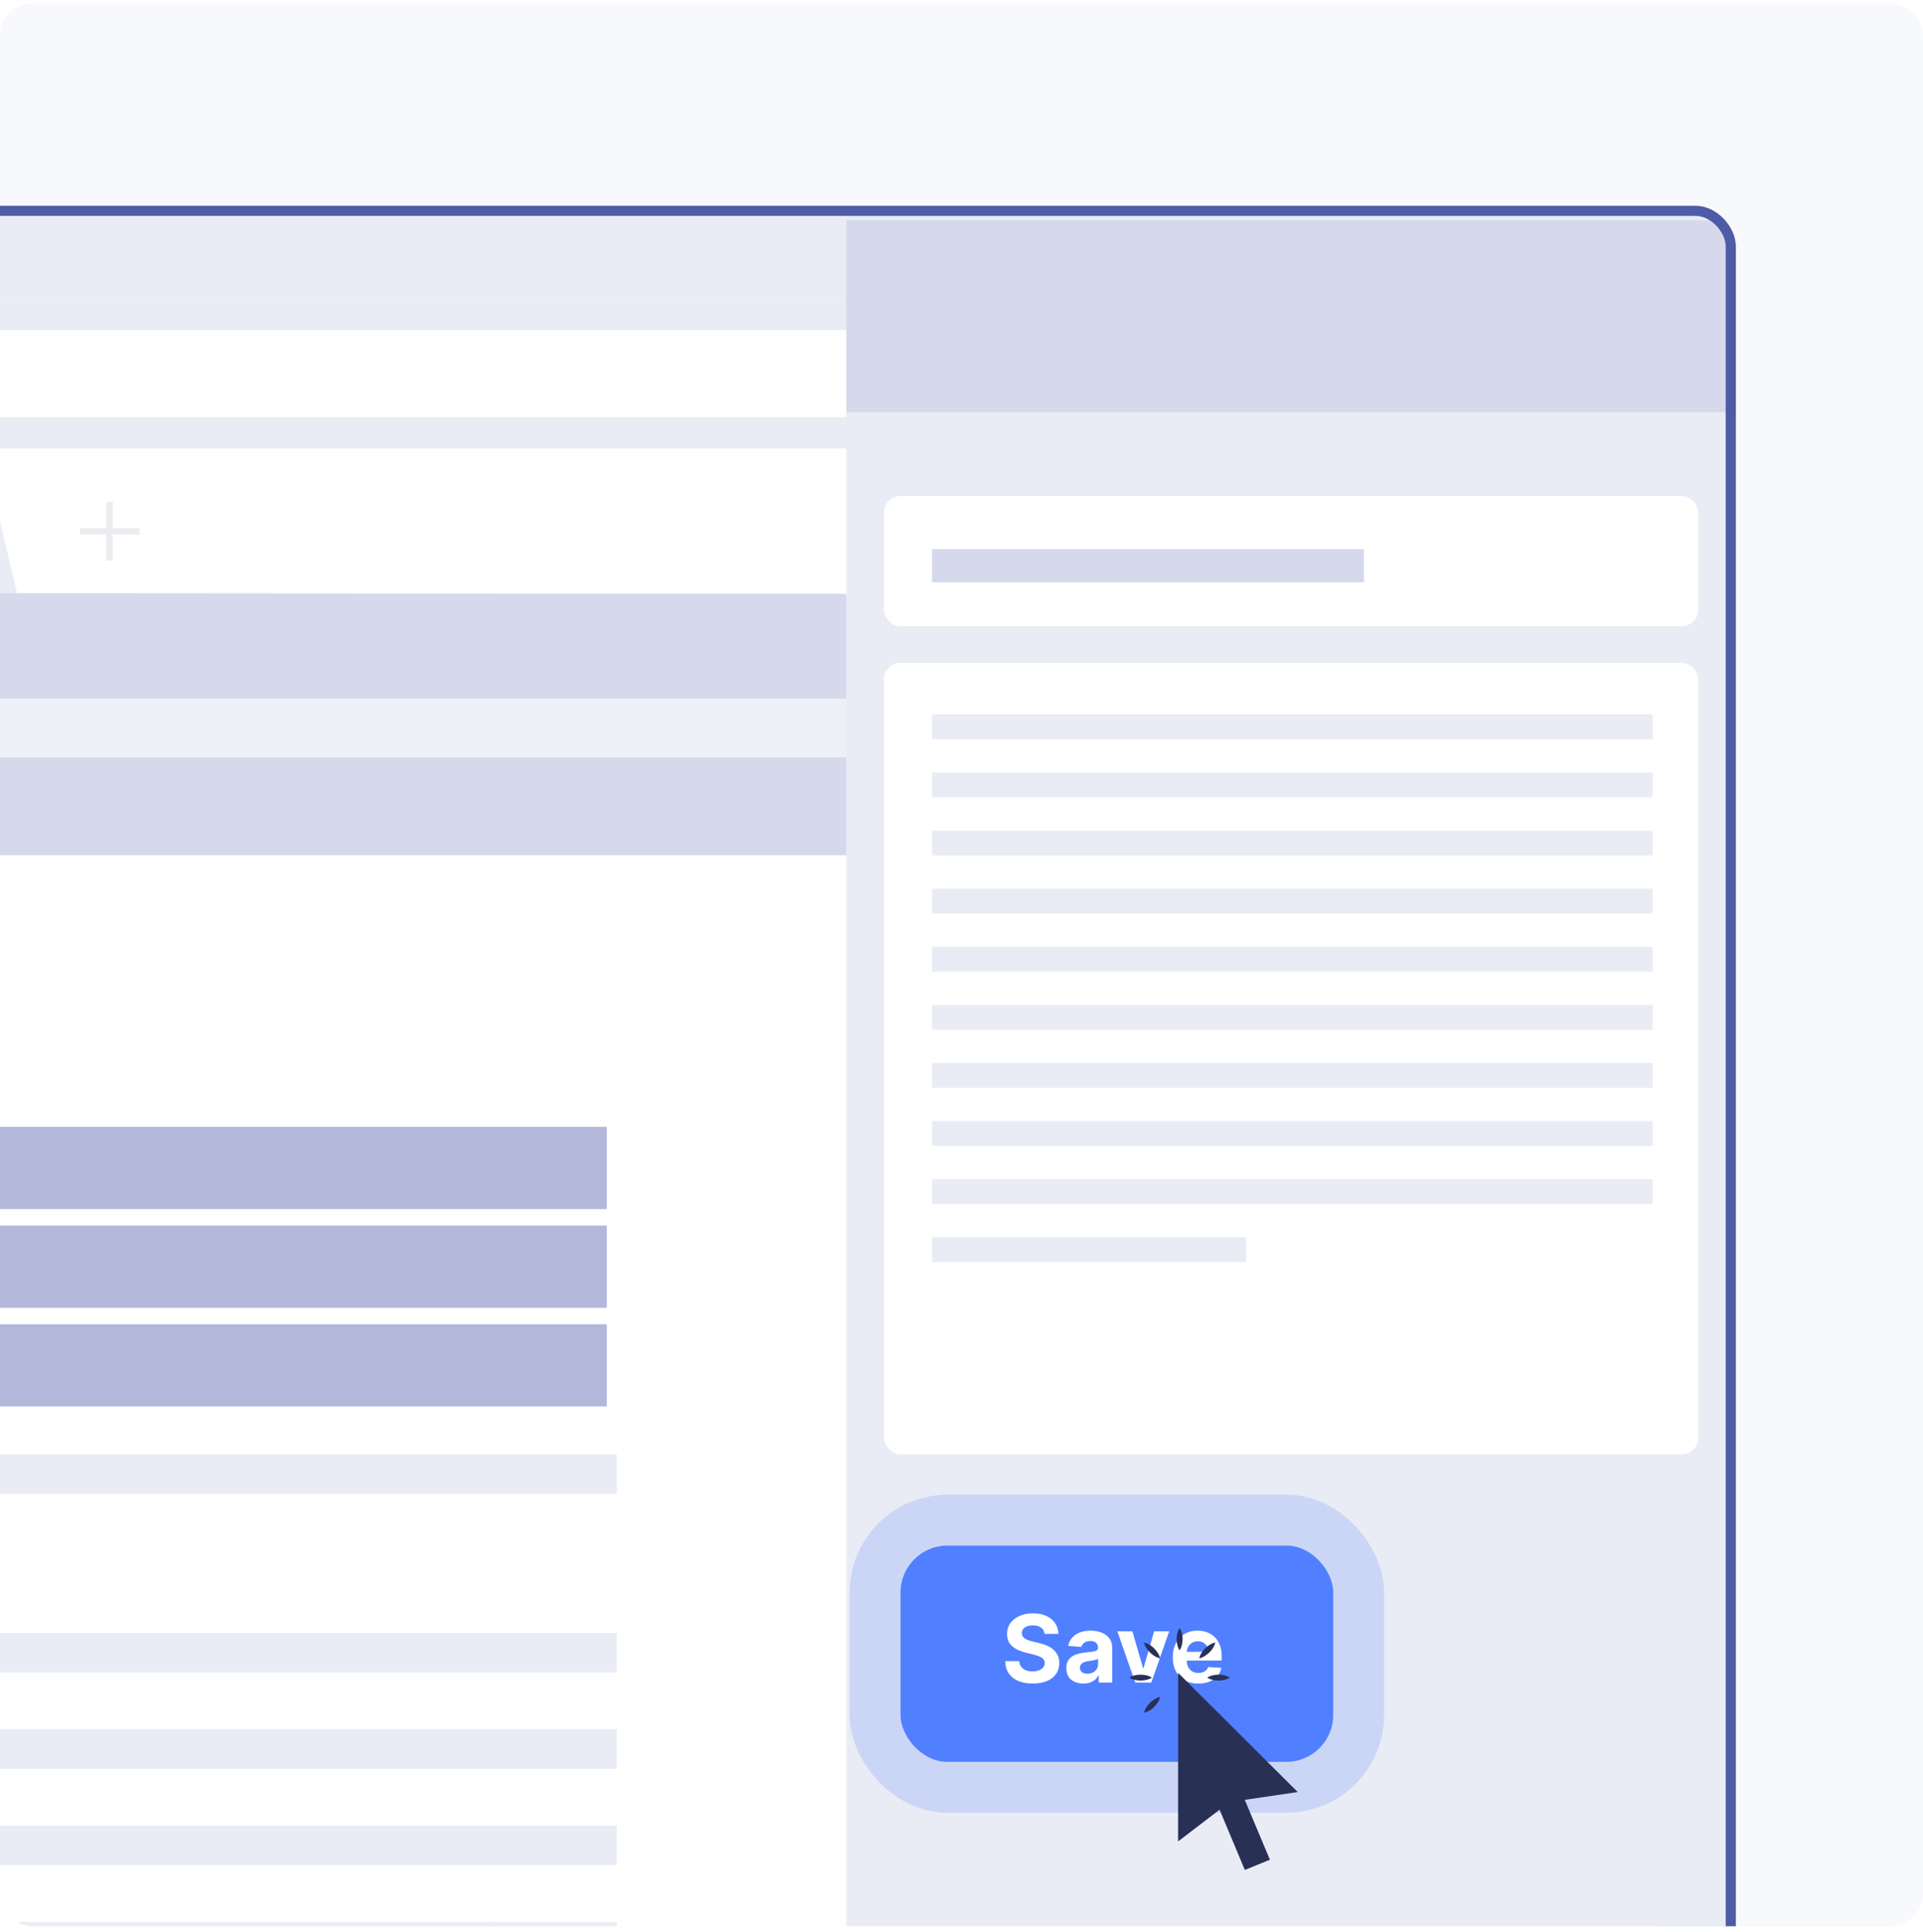 <svg width="200" height="201" viewBox="0 0 200 201" fill="none" xmlns="http://www.w3.org/2000/svg">
<g clip-path="url(#clip0_5065_3544)">
<rect y="0.357" width="200" height="200" rx="3.333" fill="#F8F9FC"/>
<g clip-path="url(#clip1_5065_3544)">
<path d="M180.173 21.928H-230.291V274.182H180.173V21.928Z" fill="white"/>
<path d="M180.174 274.182C179.94 274.282 -230.412 274.473 -230.657 274.544C-230.913 274.413 -230.627 22.149 -230.811 21.928V21.425H-230.3C-230.208 21.305 180.368 21.707 180.47 21.626C180.675 21.847 180.011 273.92 180.164 274.192L180.174 274.182ZM180.174 274.182C180.236 274.343 179.45 20.581 180.174 22.229L-230.29 22.43L-229.779 21.928C-229.82 21.757 -229.453 275.78 -230.29 273.82L180.174 274.182Z" fill="#EAECF0"/>
<path d="M180.167 21.928H-230.338V31.056H180.167V21.928Z" fill="#EAECF5"/>
<path d="M180.167 31.055H-230.338V46.648H180.167V31.055Z" fill="#EAECF5"/>
<path d="M151.699 34.232H-180.49V43.482H151.699V34.232Z" fill="white"/>
<path d="M151.788 43.583H-180.596V34.143H151.788V43.583ZM-180.402 43.392H151.594V34.334H-180.402V43.392Z" fill="#EAECF0"/>
<path d="M165.291 42.648C164.893 42.889 164.464 43.07 163.984 43.181C162.759 43.472 161.524 43.251 160.534 42.638C159.564 42.045 158.808 41.09 158.522 39.903C157.93 37.511 159.421 35.098 161.84 34.514C164.27 33.931 166.72 35.399 167.313 37.782C167.792 39.702 166.914 41.642 165.291 42.628V42.648Z" fill="#EAECF0"/>
<path d="M164.278 38.355C164.278 39.099 163.665 39.712 162.9 39.712C162.134 39.712 161.521 39.109 161.521 38.355C161.521 37.601 162.134 36.998 162.9 36.998C163.665 36.998 164.278 37.601 164.278 38.355Z" fill="white"/>
<path d="M165.291 42.087V42.65C164.893 42.891 164.464 43.072 163.984 43.182C162.759 43.474 161.524 43.253 160.533 42.64V42.087C160.533 40.8 161.595 39.744 162.912 39.744C164.229 39.744 165.291 40.8 165.291 42.087Z" fill="white"/>
<path d="M180.182 62.109H172.902V274.179H180.182V62.109Z" fill="#EAECF0"/>
<path d="M176.539 147.353C175.497 147.353 174.66 146.529 174.66 145.504V65.397C174.66 64.371 175.497 63.547 176.539 63.547C177.58 63.547 178.417 64.371 178.417 65.397V145.493C178.417 146.519 177.58 147.343 176.539 147.343V147.353Z" fill="#D0D5DD"/>
<path d="M172.914 62.109H-230.271V274.179H172.914V62.109Z" fill="white"/>
<path d="M172.916 274.18C172.518 273.798 -231.076 275.306 -230.657 274.18C-230.146 273.677 -231.749 61.064 -230.269 61.607C-230.167 61.507 173.11 61.879 173.212 61.808C173.427 62.019 172.753 273.918 172.916 274.18ZM172.916 274.18L172.62 62.11C174.519 62.894 -230.698 62.371 -230.269 62.613C-229.166 59.476 -230.116 274.874 -229.881 274.18C-232.535 273.315 173.6 274.381 172.916 274.18Z" fill="#EAECF0"/>
<path d="M172.914 62.111H-230.271V100.043H172.914V62.111Z" fill="#EAECF5"/>
<path d="M-1.375 48.418H-72.728L-75.975 62.111H1.871L-1.375 48.418Z" fill="#EAECF5"/>
<path d="M51.571 192.064H-101.701V212.654H51.571V192.064Z" fill="white" stroke="#EAECF0" stroke-width="2.11" stroke-miterlimit="10"/>
<path d="M51.557 192.064H30.648V212.654H51.557V192.064Z" fill="#EAECF0"/>
<path d="M43.934 197.183C42.157 194.91 38.849 194.478 36.542 196.227C34.235 197.977 33.796 201.234 35.572 203.506C37.165 205.547 39.993 206.1 42.229 204.934C42.484 204.803 42.729 204.642 42.964 204.471C43.393 204.15 43.76 203.768 44.056 203.355C45.363 201.546 45.383 199.042 43.944 197.193L43.934 197.183ZM41.667 202.803C41.432 202.983 41.177 203.124 40.912 203.225C39.636 203.727 38.125 203.366 37.247 202.229C36.185 200.872 36.45 198.922 37.828 197.876C39.207 196.831 41.187 197.092 42.249 198.449C42.964 199.364 43.076 200.54 42.657 201.536C42.453 202.018 42.116 202.461 41.667 202.803Z" fill="white"/>
<path d="M23.831 169.754H-73.943V176.44H23.831V169.754Z" fill="#EAECF5"/>
<path d="M11.736 52.207H11.062V58.309H11.736V52.207Z" fill="#EAECF0"/>
<path d="M14.518 55.595V54.932H8.321V55.595H14.518Z" fill="#EAECF0"/>
<path d="M172.914 62.109H-230.271V274.179H172.914V62.109Z" fill="white"/>
<path d="M172.916 274.18C172.518 273.798 -231.076 275.306 -230.657 274.18C-230.146 273.677 -231.749 61.064 -230.269 61.607C-230.167 61.507 173.11 61.879 173.212 61.808C173.427 62.019 172.753 273.918 172.916 274.18ZM172.916 274.18L172.62 62.11C174.519 62.894 -230.698 62.371 -230.269 62.613C-229.166 59.476 -230.116 274.874 -229.881 274.18C-232.535 273.315 173.6 274.381 172.916 274.18Z" fill="#EAECF0"/>
<path d="M172.914 62.109H-230.271V100.041H172.914V62.109Z" fill="#EAECF5"/>
<path d="M51.571 192.064H-101.701V212.654H51.571V192.064Z" fill="white" stroke="#EAECF0" stroke-width="2.11" stroke-miterlimit="10"/>
<path d="M51.557 192.064H30.648V212.654H51.557V192.064Z" fill="#EAECF0"/>
<path d="M43.934 197.183C42.157 194.91 38.849 194.478 36.542 196.227C34.235 197.977 33.796 201.234 35.572 203.506C37.165 205.547 39.993 206.1 42.229 204.934C42.484 204.803 42.729 204.642 42.964 204.471C43.393 204.15 43.76 203.768 44.056 203.355C45.363 201.546 45.383 199.042 43.944 197.193L43.934 197.183ZM41.667 202.803C41.432 202.983 41.177 203.124 40.912 203.225C39.636 203.727 38.125 203.366 37.247 202.229C36.185 200.872 36.45 198.922 37.828 197.876C39.207 196.831 41.187 197.092 42.249 198.449C42.964 199.364 43.076 200.54 42.657 201.536C42.453 202.018 42.116 202.461 41.667 202.803Z" fill="white"/>
<path d="M23.831 169.754H-73.943V176.44H23.831V169.754Z" fill="#EAECF5"/>
<path d="M172.914 62.109H-230.271V274.179H172.914V62.109Z" fill="white"/>
<path d="M172.916 274.18C172.518 273.798 -231.076 275.306 -230.657 274.18C-230.146 273.677 -231.749 61.064 -230.269 61.607C-230.167 61.507 173.11 61.879 173.212 61.808C173.427 62.019 172.753 273.918 172.916 274.18ZM172.916 274.18L172.62 62.11C174.519 62.894 -230.698 62.371 -230.269 62.613C-229.166 59.476 -230.116 274.874 -229.881 274.18C-232.535 273.315 173.6 274.381 172.916 274.18Z" fill="#D5D9EB"/>
<path d="M172.914 62.111H-230.271V88.954H172.914V62.111Z" fill="#D5D9EB"/>
<path d="M63.116 117.213H-156.332V125.767H63.116V117.213Z" fill="#B3B8DB"/>
<path d="M63.116 127.479H-156.332V136.033H63.116V127.479Z" fill="#B3B8DB"/>
<path d="M63.116 137.744H-156.332V146.299H63.116V137.744Z" fill="#B3B8DB"/>
<path d="M64.148 151.277H-156.117V155.383H64.148V151.277Z" fill="#EAECF5"/>
<path d="M64.148 169.855H-156.117V173.962H64.148V169.855Z" fill="#EAECF5"/>
<path d="M64.148 189.893H-156.117V193.999H64.148V189.893Z" fill="#EAECF5"/>
<path d="M64.148 179.879H-156.117V183.985H64.148V179.879Z" fill="#EAECF5"/>
<path d="M64.148 199.918H-156.117V204.024H64.148V199.918Z" fill="#EAECF5"/>
<path opacity="0.6" d="M155.876 72.658H-208.514V78.791H155.876V72.658Z" fill="white"/>
<rect x="88.029" y="22.902" width="92.504" height="203.305" fill="#EAECF5"/>
<rect x="88.029" y="22.902" width="92.504" height="19.983" fill="#D5D9EB"/>
<rect x="91.936" y="51.598" width="84.694" height="13.542" rx="1.727" fill="white"/>
<rect x="91.936" y="68.951" width="84.694" height="82.324" rx="1.727" fill="white"/>
<g filter="url(#filter0_d_5065_3544)">
<rect x="93.654" y="160.15" width="45.012" height="22.506" rx="4.887" fill="#5080FF"/>
<rect x="91.009" y="157.505" width="50.302" height="27.796" rx="7.532" stroke="#5080FF" stroke-opacity="0.2" stroke-width="5.29"/>
<path d="M108.634 169.34C108.606 169.06 108.487 168.842 108.276 168.687C108.066 168.532 107.78 168.455 107.419 168.455C107.174 168.455 106.967 168.489 106.798 168.559C106.629 168.626 106.499 168.72 106.409 168.84C106.321 168.96 106.277 169.097 106.277 169.249C106.273 169.377 106.299 169.488 106.357 169.583C106.417 169.678 106.499 169.76 106.603 169.829C106.708 169.896 106.828 169.955 106.964 170.006C107.101 170.055 107.247 170.096 107.402 170.131L108.04 170.284C108.35 170.353 108.635 170.446 108.894 170.561C109.153 170.677 109.378 170.819 109.567 170.988C109.757 171.157 109.904 171.356 110.008 171.585C110.115 171.814 110.169 172.077 110.171 172.373C110.169 172.808 110.058 173.185 109.838 173.504C109.621 173.821 109.306 174.068 108.894 174.244C108.485 174.417 107.991 174.504 107.412 174.504C106.838 174.504 106.339 174.416 105.913 174.24C105.489 174.064 105.159 173.804 104.92 173.459C104.684 173.112 104.56 172.683 104.549 172.172H106.003C106.019 172.41 106.087 172.609 106.208 172.769C106.33 172.926 106.494 173.045 106.697 173.126C106.903 173.205 107.136 173.244 107.395 173.244C107.649 173.244 107.87 173.207 108.058 173.133C108.247 173.059 108.394 172.956 108.498 172.824C108.603 172.692 108.655 172.541 108.655 172.37C108.655 172.21 108.607 172.076 108.512 171.967C108.42 171.858 108.283 171.766 108.103 171.689C107.925 171.613 107.706 171.544 107.447 171.481L106.673 171.287C106.074 171.141 105.6 170.913 105.253 170.603C104.906 170.293 104.734 169.875 104.736 169.35C104.734 168.92 104.848 168.544 105.08 168.222C105.314 167.901 105.634 167.65 106.041 167.469C106.448 167.289 106.911 167.198 107.429 167.198C107.957 167.198 108.417 167.289 108.811 167.469C109.206 167.65 109.514 167.901 109.734 168.222C109.954 168.544 110.067 168.916 110.074 169.34H108.634ZM112.674 174.504C112.334 174.504 112.031 174.445 111.765 174.327C111.499 174.207 111.288 174.03 111.133 173.796C110.981 173.56 110.904 173.266 110.904 172.914C110.904 172.618 110.959 172.37 111.068 172.168C111.176 171.967 111.324 171.805 111.512 171.682C111.699 171.56 111.912 171.467 112.15 171.405C112.391 171.342 112.643 171.298 112.907 171.273C113.217 171.24 113.467 171.21 113.657 171.183C113.846 171.153 113.984 171.109 114.07 171.051C114.155 170.993 114.198 170.907 114.198 170.794V170.773C114.198 170.553 114.129 170.383 113.99 170.263C113.853 170.143 113.659 170.082 113.407 170.082C113.141 170.082 112.929 170.141 112.772 170.259C112.614 170.375 112.51 170.521 112.459 170.697L111.092 170.586C111.161 170.262 111.298 169.982 111.501 169.746C111.705 169.507 111.968 169.325 112.289 169.197C112.613 169.068 112.988 169.003 113.414 169.003C113.71 169.003 113.993 169.038 114.264 169.107C114.537 169.177 114.779 169.284 114.989 169.43C115.202 169.576 115.37 169.763 115.493 169.992C115.615 170.219 115.676 170.491 115.676 170.808V174.403H114.274V173.664H114.233C114.147 173.831 114.033 173.978 113.889 174.105C113.746 174.23 113.573 174.328 113.372 174.4C113.171 174.469 112.938 174.504 112.674 174.504ZM113.098 173.484C113.315 173.484 113.507 173.441 113.674 173.355C113.841 173.267 113.971 173.149 114.066 173.001C114.161 172.853 114.208 172.685 114.208 172.498V171.932C114.162 171.962 114.098 171.99 114.018 172.016C113.939 172.039 113.85 172.061 113.75 172.081C113.651 172.1 113.551 172.117 113.452 172.134C113.352 172.147 113.262 172.16 113.181 172.172C113.008 172.197 112.856 172.238 112.726 172.293C112.597 172.349 112.496 172.424 112.425 172.519C112.353 172.611 112.317 172.727 112.317 172.866C112.317 173.067 112.39 173.221 112.536 173.327C112.684 173.432 112.871 173.484 113.098 173.484ZM121.602 169.072L119.739 174.403H118.073L116.209 169.072H117.771L118.878 172.887H118.934L120.037 169.072H121.602ZM124.617 174.507C124.068 174.507 123.596 174.396 123.201 174.174C122.807 173.95 122.504 173.633 122.291 173.223C122.079 172.811 121.972 172.324 121.972 171.762C121.972 171.214 122.079 170.733 122.291 170.318C122.504 169.904 122.804 169.582 123.19 169.35C123.579 169.119 124.035 169.003 124.558 169.003C124.909 169.003 125.237 169.06 125.54 169.173C125.845 169.284 126.111 169.452 126.338 169.676C126.567 169.901 126.745 170.183 126.873 170.523C127 170.861 127.063 171.257 127.063 171.71V172.116H122.562V171.2H125.672C125.672 170.987 125.625 170.799 125.533 170.634C125.44 170.47 125.312 170.342 125.148 170.249C124.986 170.154 124.797 170.107 124.582 170.107C124.358 170.107 124.159 170.159 123.985 170.263C123.814 170.365 123.68 170.502 123.582 170.676C123.485 170.847 123.436 171.038 123.433 171.249V172.12C123.433 172.383 123.482 172.611 123.579 172.803C123.678 172.995 123.818 173.143 123.999 173.248C124.179 173.352 124.393 173.404 124.641 173.404C124.805 173.404 124.956 173.381 125.092 173.334C125.229 173.288 125.346 173.219 125.443 173.126C125.54 173.034 125.614 172.92 125.665 172.786L127.032 172.876C126.963 173.205 126.821 173.492 126.605 173.737C126.392 173.98 126.117 174.17 125.779 174.306C125.444 174.44 125.056 174.507 124.617 174.507Z" fill="white"/>
</g>
<path d="M129.461 187.214L132.076 193.442L129.468 194.505L126.841 188.24L122.527 191.538V174.002L134.97 186.403L129.461 187.214Z" fill="#293056"/>
<path d="M122.684 171.667C122.442 171.281 122.385 170.894 122.373 170.507C122.379 170.12 122.435 169.733 122.684 169.346C122.933 169.733 122.989 170.12 122.995 170.507C122.983 170.894 122.927 171.281 122.684 171.667Z" fill="#293056"/>
<path d="M120.654 172.496C120.2 172.391 119.889 172.158 119.603 171.888C119.329 171.605 119.092 171.292 118.986 170.85C119.441 170.954 119.758 171.187 120.038 171.458C120.306 171.74 120.549 172.053 120.654 172.496Z" fill="#293056"/>
<path d="M119.81 174.5C119.418 174.74 119.026 174.795 118.633 174.808C118.241 174.801 117.849 174.746 117.457 174.5C117.849 174.255 118.241 174.2 118.633 174.193C119.026 174.206 119.418 174.261 119.81 174.5Z" fill="#293056"/>
<path d="M120.654 176.508C120.549 176.956 120.312 177.263 120.038 177.546C119.752 177.816 119.434 178.05 118.986 178.154C119.092 177.706 119.329 177.392 119.603 177.116C119.889 176.852 120.206 176.612 120.654 176.508Z" fill="#293056"/>
<path d="M125.553 174.5C125.945 174.261 126.337 174.206 126.729 174.193C127.121 174.2 127.513 174.255 127.906 174.5C127.513 174.746 127.121 174.801 126.729 174.808C126.337 174.795 125.945 174.74 125.553 174.5Z" fill="#293056"/>
<path d="M124.723 172.496C124.828 172.047 125.065 171.74 125.339 171.458C125.625 171.187 125.943 170.954 126.391 170.85C126.285 171.298 126.048 171.611 125.775 171.888C125.488 172.152 125.171 172.391 124.723 172.496Z" fill="#293056"/>
<path d="M171.884 74.311H96.936V76.9H171.884V74.311Z" fill="#EAECF5"/>
<path d="M171.884 80.353H96.936V82.943H171.884V80.353Z" fill="#EAECF5"/>
<path d="M171.884 86.397H96.936V88.986H171.884V86.397Z" fill="#EAECF5"/>
<path d="M171.884 92.439H96.936V95.029H171.884V92.439Z" fill="#EAECF5"/>
<path d="M171.884 98.481H96.936V101.071H171.884V98.481Z" fill="#EAECF5"/>
<path d="M171.884 104.524H96.936V107.114H171.884V104.524Z" fill="#EAECF5"/>
<path d="M171.884 110.567H96.936V113.157H171.884V110.567Z" fill="#EAECF5"/>
<path d="M171.884 116.61H96.936V119.2H171.884V116.61Z" fill="#EAECF5"/>
<path d="M171.884 122.653H96.936V125.243H171.884V122.653Z" fill="#EAECF5"/>
<path d="M129.611 128.696H96.936V131.286H129.611V128.696Z" fill="#EAECF5"/>
<path d="M141.852 57.111H96.936V60.564H141.852V57.111Z" fill="#D5D9EB"/>
</g>
<rect x="-230.404" y="21.928" width="410.41" height="252.154" rx="3.693" stroke="#4E5BA6" stroke-width="1.055"/>
</g>
<defs>
<filter id="filter0_d_5065_3544" x="87.142" y="154.25" width="58.037" height="35.529" filterUnits="userSpaceOnUse" color-interpolation-filters="sRGB">
<feFlood flood-opacity="0" result="BackgroundImageFix"/>
<feColorMatrix in="SourceAlpha" type="matrix" values="0 0 0 0 0 0 0 0 0 0 0 0 0 0 0 0 0 0 127 0" result="hardAlpha"/>
<feOffset dy="0.611"/>
<feGaussianBlur stdDeviation="0.611"/>
<feColorMatrix type="matrix" values="0 0 0 0 0.063 0 0 0 0 0.094 0 0 0 0 0.157 0 0 0 0.05 0"/>
<feBlend mode="normal" in2="BackgroundImageFix" result="effect1_dropShadow_5065_3544"/>
<feBlend mode="normal" in="SourceGraphic" in2="effect1_dropShadow_5065_3544" result="shape"/>
</filter>
<clipPath id="clip0_5065_3544">
<rect y="0.357" width="200" height="200" rx="3.333" fill="white"/>
</clipPath>
<clipPath id="clip1_5065_3544">
<rect x="-230.932" y="21.4" width="411.465" height="253.209" rx="4.22" fill="white"/>
</clipPath>
</defs>
</svg>
